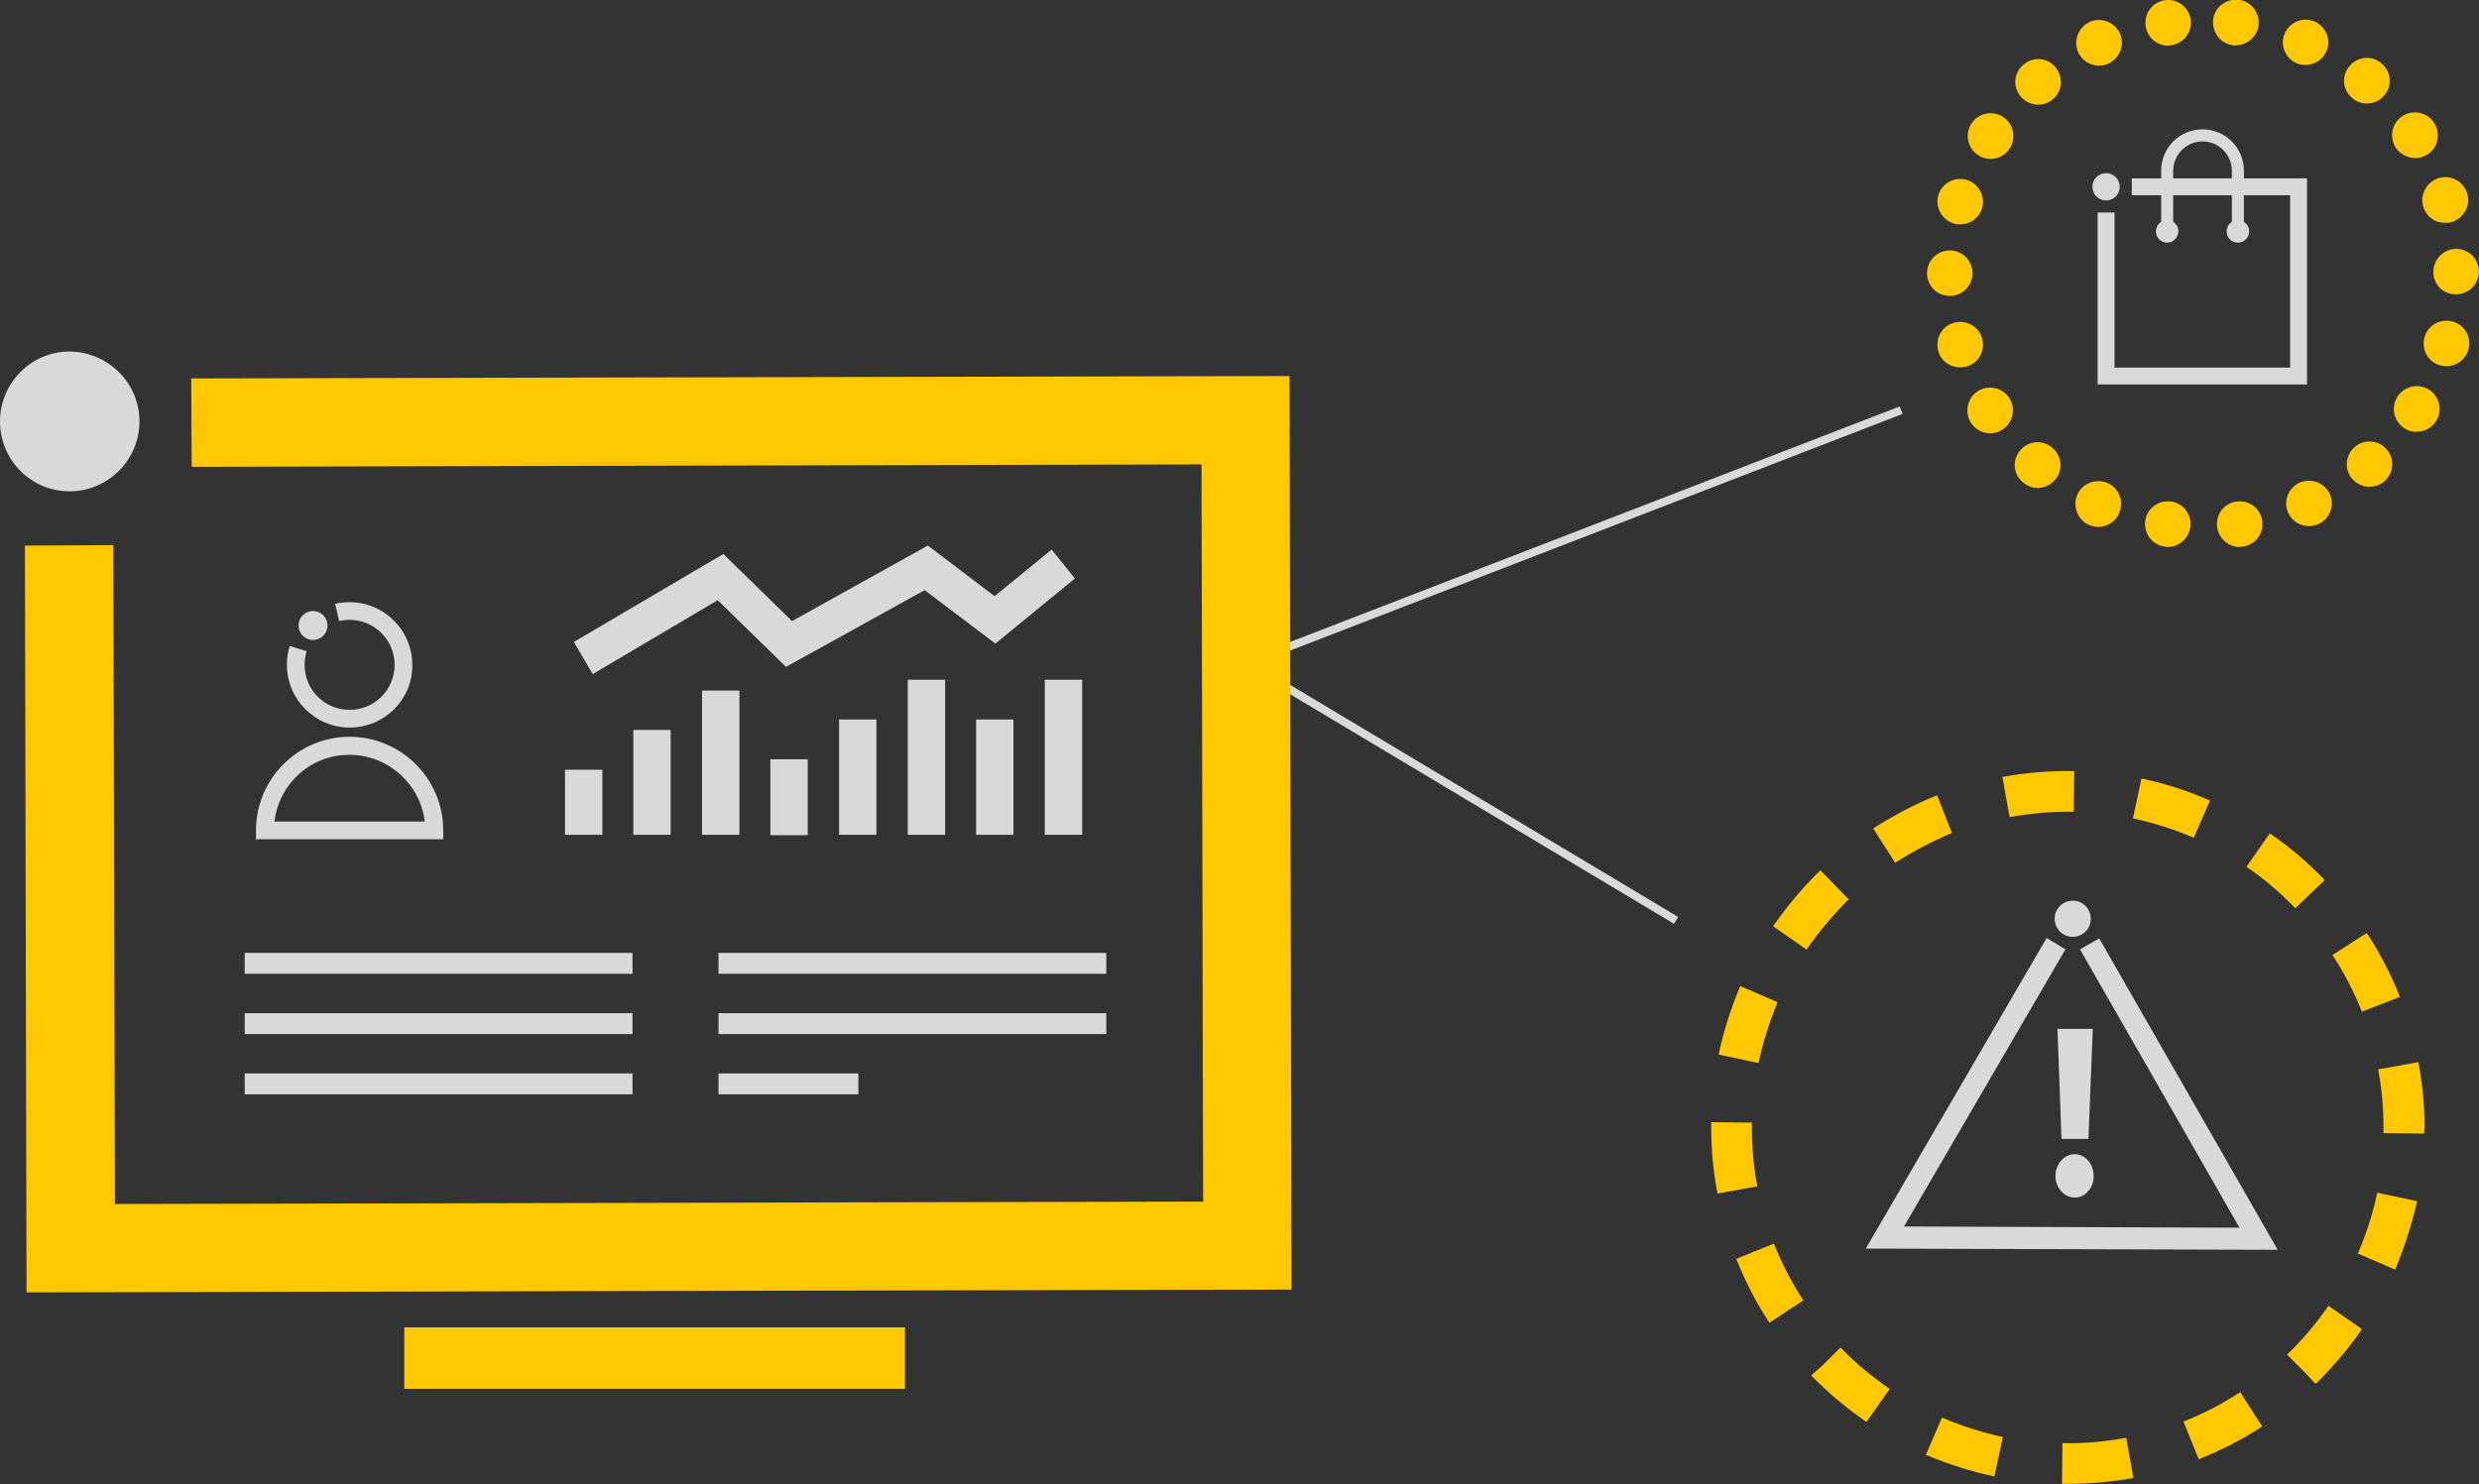 <?xml version="1.0" encoding="UTF-8"?> <!-- Generator: Adobe Illustrator 24.0.2, SVG Export Plug-In . SVG Version: 6.00 Build 0) --> <svg xmlns="http://www.w3.org/2000/svg" xmlns:xlink="http://www.w3.org/1999/xlink" id="Layer_1" x="0px" y="0px" viewBox="0 0 616.9 369.4" style="enable-background:new 0 0 616.9 369.4;" xml:space="preserve"><rect x="0" y="0" width="616.9" height="369.4" fill="#333333" stroke="none"/> <style type="text/css"> .st0{fill:#FFC800;stroke:#FFC800;stroke-width:0.526;stroke-miterlimit:10;} .st1{opacity:0.81;} .st2{fill:#FFFFFF;} .st3{fill:none;} .st4{opacity:0.81;fill:none;stroke:#FFFFFF;stroke-width:2;stroke-miterlimit:10;} .st5{opacity:0.71;} .st6{fill:none;stroke:#FFFFFF;stroke-width:1.958;stroke-miterlimit:10;} .st7{fill:#FFC800;} </style> <g> <path class="st0" d="M538.7,135.8L538.7,135.8L538.7,135.8c-3-0.4-5-3.2-4.6-6.1l0,0c0.4-3,3.2-5,6.1-4.6l0,0c3,0.4,5,3.1,4.6,6.1 l0,0c-0.4,2.7-2.7,4.7-5.4,4.7l0,0C539.2,135.9,538.9,135.9,538.7,135.8z M552,131.2c-0.4-3,1.6-5.7,4.6-6.1l0,0 c3-0.4,5.7,1.6,6.1,4.6l0,0c0.4,3-1.6,5.7-4.6,6.1l0,0c-0.3,0-0.5,0.1-0.8,0.1l0,0C554.7,135.9,552.4,133.9,552,131.2z M519.9,130.4L519.9,130.4L519.9,130.4c-2.7-1.2-3.9-4.5-2.7-7.2l0,0c1.2-2.7,4.5-3.9,7.2-2.7l0,0c2.7,1.2,3.9,4.4,2.7,7.2l0,0 c-0.9,2-2.9,3.2-4.9,3.2l0,0C521.4,130.9,520.6,130.7,519.9,130.4z M569.7,127.6c-1.3-2.7-0.1-5.9,2.6-7.2l0,0 c2.7-1.2,5.9-0.1,7.2,2.6l0,0c1.3,2.7,0.1,5.9-2.6,7.2l0,0c-0.7,0.3-1.5,0.5-2.3,0.5l0,0C572.6,130.7,570.6,129.6,569.7,127.6z M503.5,119.8L503.5,119.8L503.5,119.8c-2.3-2-2.5-5.4-0.5-7.6l0,0c2-2.3,5.4-2.5,7.6-0.5l0,0c2.3,2,2.5,5.4,0.6,7.6l0,0 c-1.1,1.2-2.6,1.9-4.1,1.9l0,0C505.7,121.2,504.5,120.7,503.5,119.8z M585.6,119.1c-2-2.2-1.7-5.7,0.5-7.6l0,0 c2.2-2,5.7-1.7,7.6,0.5l0,0c2,2.2,1.7,5.7-0.5,7.6l0,0c-1,0.9-2.3,1.3-3.6,1.3l0,0C588.2,120.9,586.7,120.3,585.6,119.1z M490.7,105.1c-1.6-2.5-0.9-5.9,1.6-7.5l0,0c2.5-1.6,5.9-0.9,7.5,1.6l0,0c1.6,2.5,0.9,5.9-1.6,7.5l0,0c-0.9,0.6-1.9,0.9-2.9,0.9 l0,0C493.5,107.6,491.7,106.7,490.7,105.1z M598.5,106.4c-2.5-1.6-3.3-4.9-1.7-7.5l0,0c1.6-2.5,5-3.3,7.5-1.7l0,0 c2.5,1.6,3.3,4.9,1.7,7.5l0,0c-1,1.6-2.8,2.5-4.6,2.5l0,0C600.4,107.3,599.4,107,598.5,106.4z M482.6,87.3L482.6,87.3L482.6,87.3 c-0.8-2.9,0.8-5.9,3.7-6.7l0,0c2.9-0.8,5.9,0.8,6.7,3.7l0,0c0.8,2.9-0.8,5.9-3.7,6.7l0,0c-0.5,0.1-1,0.2-1.5,0.2l0,0 C485.4,91.2,483.2,89.7,482.6,87.3z M607.3,90.7c-2.9-0.8-4.5-3.8-3.7-6.7l0,0c0.8-2.9,3.8-4.5,6.7-3.7l0,0 c2.9,0.8,4.5,3.8,3.7,6.7l0,0c-0.7,2.4-2.9,3.9-5.2,3.9l0,0C608.3,90.9,607.8,90.8,607.3,90.7z M485.2,73.4c-3,0-5.4-2.4-5.4-5.4 l0,0l0,0l0,0c0-3,2.4-5.4,5.4-5.4l0,0c3,0,5.4,2.4,5.4,5.4l0,0C490.6,71,488.2,73.4,485.2,73.4L485.2,73.4 C485.2,73.4,485.2,73.4,485.2,73.4z M605.8,67.7L605.8,67.7c0-3,2.4-5.4,5.4-5.5l0,0c3,0,5.4,2.4,5.4,5.4l0,0c0,3-2.4,5.4-5.4,5.4 l0,0c0,0,0,0,0,0l0,0C608.2,73.1,605.8,70.7,605.8,67.7z M486.3,55.4c-2.9-0.9-4.5-3.9-3.7-6.7l0,0c0.8-2.9,3.9-4.5,6.7-3.7l0,0 c2.9,0.9,4.5,3.9,3.7,6.7l0,0c-0.7,2.4-2.8,3.9-5.2,3.9l0,0C487.3,55.6,486.8,55.6,486.3,55.4z M603.3,51.4 c-0.9-2.9,0.8-5.9,3.6-6.8l0,0c2.9-0.9,5.9,0.7,6.8,3.6l0,0c0.9,2.9-0.8,5.9-3.6,6.8l0,0c-0.5,0.2-1,0.2-1.6,0.2l0,0 C606.2,55.3,604,53.8,603.3,51.4z M492.4,38.4c-2.5-1.6-3.2-5-1.6-7.5l0,0c1.6-2.5,5-3.2,7.5-1.6l0,0c2.5,1.6,3.2,5,1.6,7.5l0,0 c-1,1.6-2.8,2.5-4.5,2.5l0,0C494.3,39.3,493.3,39,492.4,38.4z M596.4,36.6c-1.6-2.5-0.9-5.9,1.6-7.5l0,0c2.5-1.6,5.9-0.9,7.5,1.6 l0,0c1.6,2.5,1,5.9-1.5,7.5l0,0c-0.9,0.6-2,0.9-3,0.9l0,0C599.1,39,597.4,38.1,596.4,36.6z M503.1,23.9c-2-2.3-1.7-5.7,0.6-7.6l0,0 l0,0l0,0c2.3-2,5.7-1.7,7.6,0.6l0,0c1.9,2.3,1.7,5.7-0.6,7.6l0,0c-1,0.9-2.3,1.3-3.5,1.3l0,0C505.7,25.8,504.1,25.1,503.1,23.9z M585.5,24.2c-2.3-1.9-2.6-5.4-0.6-7.6l0,0c1.9-2.3,5.4-2.6,7.6-0.6l0,0c2.3,1.9,2.6,5.4,0.6,7.6l0,0c-1.1,1.3-2.6,1.9-4.1,1.9l0,0 C587.7,25.5,586.5,25.1,585.5,24.2z M517.4,12.9c-1.2-2.7,0-5.9,2.7-7.2l0,0c0,0,0,0,0,0l0,0c2.7-1.2,5.9,0,7.2,2.7l0,0 c1.2,2.7,0,5.9-2.7,7.2l0,0c-0.7,0.3-1.5,0.5-2.2,0.5l0,0C520.3,16.1,518.3,14.9,517.4,12.9z M571.6,15.5c-2.7-1.2-4-4.4-2.8-7.1 l0,0c1.2-2.7,4.4-4,7.1-2.8l0,0c2.7,1.2,4,4.4,2.8,7.1l0,0c-0.9,2-2.9,3.2-5,3.2l0,0C573,15.9,572.3,15.8,571.6,15.5z M534.2,6.4 c-0.4-3,1.7-5.7,4.6-6.1l0,0c3-0.4,5.7,1.7,6.1,4.6l0,0c0.4,3-1.7,5.7-4.6,6.1l0,0c-0.2,0-0.5,0.1-0.8,0.1l0,0 C536.9,11.1,534.6,9.2,534.2,6.4z M555.7,11c-3-0.4-5-3.1-4.7-6.1l0,0c0.4-3,3.1-5,6.1-4.7l0,0l0,0l0,0c3,0.4,5,3.1,4.7,6.1l0,0 c-0.4,2.7-2.7,4.7-5.4,4.7l0,0C556.2,11.1,556,11.1,555.7,11z"></path> <g class="st1"> <path class="st2" d="M539.3,60.4c-1.5,0-2.8-1.2-2.8-2.8c0-1.5,1.2-2.8,2.8-2.8s2.8,1.2,2.8,2.8C542,59.2,540.8,60.4,539.3,60.4 M539.3,57.4c-0.1,0-0.2,0.1-0.2,0.2c0,0.1,0.1,0.2,0.2,0.2c0.1,0,0.2-0.1,0.2-0.2C539.5,57.5,539.4,57.4,539.3,57.4"></path> <path class="st2" d="M556.9,60.4c-1.5,0-2.8-1.2-2.8-2.8c0-1.5,1.2-2.8,2.8-2.8c1.5,0,2.8,1.2,2.8,2.8 C559.7,59.2,558.4,60.4,556.9,60.4 M556.9,57.4c-0.1,0-0.2,0.1-0.2,0.2c0,0.1,0.1,0.2,0.2,0.2c0.1,0,0.2-0.1,0.2-0.2 C557.1,57.5,557,57.4,556.9,57.4"></path> <g> <polygon class="st2" points="574.1,95.7 522,95.7 522,52.9 526.2,52.9 526.2,91.5 569.9,91.5 569.9,48.6 530.5,48.6 530.5,44.4 574.1,44.4 "></polygon> <path class="st2" d="M558.4,59h-3V42.5c0-4-3.3-7.3-7.3-7.3s-7.3,3.3-7.3,7.3V59h-3V42.5c0-5.7,4.6-10.3,10.3-10.3 s10.3,4.6,10.3,10.3V59z"></path> <rect x="536.5" y="54.9" class="st3" width="5.5" height="5.5"></rect> <rect x="554.1" y="54.9" class="st3" width="5.5" height="5.5"></rect> <path class="st2" d="M527.5,46.5c0,1.9-1.5,3.4-3.4,3.4c-1.9,0-3.4-1.5-3.4-3.4c0-1.9,1.5-3.4,3.4-3.4 C526,43.1,527.5,44.6,527.5,46.5"></path> </g> </g> <path class="st0" d="M514.6,369.1c-0.4,0-0.8,0-1.2,0l0.1-9.6c5.2,0.1,10.3-0.4,15.4-1.3l1.7,9.5 C525.4,368.6,520,369.1,514.6,369.1z M496.1,367.2c-5.7-1.2-11.2-3-16.5-5.2l3.8-8.8c4.7,2,9.7,3.6,14.7,4.7L496.1,367.2z M547.3,362.9l-3.6-8.9c4.8-1.9,9.4-4.3,13.7-7.1l5.2,8.1C557.9,358.1,552.7,360.7,547.3,362.9z M464.4,353.6 c-4.7-3.3-9.2-7-13.2-11.1l-0.1-0.1l2.8-2.5l4.1-4.1l0.1,0.1v0c3.6,3.7,7.6,7,11.8,9.9L464.4,353.6z M576.2,344.1l-2-2.2l-4.7-4.7 l0.1-0.1h0c3.7-3.6,7-7.5,9.9-11.7l7.9,5.5c-3.2,4.7-7,9.1-11.1,13.2L576.2,344.1z M440.4,328.9c-3.2-4.8-5.8-10-8-15.4l8.9-3.6 c1.9,4.8,4.3,9.4,7.1,13.7L440.4,328.9z M595.9,315.7l-8.8-3.8c2-4.7,3.6-9.7,4.7-14.7l9.4,2C599.9,304.8,598.1,310.3,595.9,315.7z M427.6,296.8c-1-5.3-1.5-10.7-1.5-16.1l0-1.1l9.6,0.1l0,1c0,4.8,0.4,9.7,1.3,14.4L427.6,296.8z M603,281.9l-9.6-0.1 c0-0.4,0-0.7,0-1.1c0-4.8-0.4-9.6-1.3-14.3l9.5-1.7c1,5.3,1.5,10.7,1.5,16C603,281.1,603,281.5,603,281.9z M437.4,264.3l-9.4-2 c1.2-5.7,3-11.2,5.2-16.5l8.8,3.8C440.1,254.3,438.5,259.2,437.4,264.3z M587.9,251.5c-1.9-4.8-4.3-9.4-7.1-13.7l8.1-5.2 c3.2,4.9,5.8,10,8,15.4L587.9,251.5z M449.5,236l-7.9-5.5c3.3-4.7,7-9.2,11.2-13.3l0.2-0.2l6.7,6.9l-0.2,0.1 C455.8,227.8,452.4,231.8,449.5,236z M571.2,225.7c-0.1-0.1-0.1-0.1-0.2-0.2c-3.6-3.7-7.5-7-11.6-9.8l5.5-7.9 c4.7,3.2,9.1,7,13.1,11.1l0.1,0.2L571.2,225.7z M471.7,214.4l-5.2-8.1c4.9-3.1,10-5.8,15.4-8l3.5,8.9 C480.7,209.2,476.1,211.6,471.7,214.4z M545.8,208.2c-4.7-2-9.7-3.6-14.7-4.7l2-9.4c5.7,1.2,11.2,3,16.5,5.3L545.8,208.2z M500.3,203.1l-1.7-9.5c5.7-1,11.5-1.5,17.3-1.4l-0.1,9.6C510.6,201.7,505.4,202.2,500.3,203.1z"></path> <g> <g class="st1"> <g> <path class="st2" d="M516.3,298.1c-2.7,0-4.8-2.5-4.8-5.4c0-3,2.2-5.4,4.8-5.4c2.6,0,4.7,2.4,4.7,5.4 C521.1,295.7,518.9,298.1,516.3,298.1z M519.7,283.5l-6.7,0l-1-27.4l8.8,0L519.7,283.5z"></path> </g> </g> <g class="st1"> <polygon class="st2" points="566.8,311.1 464.3,310.8 509.3,233.5 514,236.3 473.8,305.3 557.3,305.6 517.6,236.3 522.4,233.6 "></polygon> </g> <g class="st1"> <circle class="st2" cx="515.8" cy="228.7" r="4.5"></circle> </g> </g> <line class="st4" x1="310.1" y1="165.1" x2="473.1" y2="102.1"></line> <line class="st4" x1="310.1" y1="165.1" x2="417.1" y2="229.1"></line> <g> <g class="st5"> <path class="st6" d="M65.2,283.5"></path> </g> <g class="st5"> <path class="st6" d="M64.5,184"></path> </g> <g class="st1"> <path class="st6" d="M46.8,170.4"></path> </g> <g class="st1"> <path class="st6" d="M60.5,278.1"></path> </g> <g class="st1"> <path class="st6" d="M43.1,148"></path> </g> <g class="st1"> <path class="st6" d="M47.1,132.6"></path> </g> <g class="st1"> <path class="st6" d="M177.6,166.6"></path> </g> <g class="st1"> <path class="st6" d="M224.3,212.5"></path> </g> <g class="st5"> <path class="st6" d="M172.8,113.6"></path> </g> <g class="st5"> <path class="st6" d="M175.2,180.8"></path> </g> <g class="st5"> <path class="st6" d="M223.1,219.4"></path> </g> <g class="st5"> <path class="st6" d="M309.8,223.1"></path> </g> <g class="st1"> <path class="st6" d="M179.2,138.1"></path> </g> <g class="st1"> <path class="st6" d="M308.6,216.8"></path> </g> <g class="st1"> <g> <path class="st2" d="M87,181.1c-8.6,0-15.6-7-15.6-15.6c0-1.6,0.2-3.2,0.7-4.7l4.2,1.3c-0.3,1.1-0.5,2.2-0.5,3.4 c0,6.2,5,11.2,11.2,11.2c6.2,0,11.2-5,11.2-11.2c0-6.2-5-11.2-11.2-11.2c-0.9,0-1.8,0.1-2.6,0.3l-1-4.3c1.2-0.3,2.4-0.4,3.6-0.4 c8.6,0,15.6,7,15.6,15.6C102.7,174.1,95.7,181.1,87,181.1"></path> </g> <g> <path class="st2" d="M110.3,208.9H63.7v-2.2c0-12.8,10.4-23.3,23.3-23.3c12.8,0,23.3,10.4,23.3,23.3V208.9z M68.3,204.5h37.4 c-1.1-9.3-9.1-16.6-18.7-16.6C77.4,187.8,69.4,195.1,68.3,204.5"></path> </g> <g> <path class="st2" d="M77.9,152.1c2,0,3.6,1.6,3.6,3.6c0,2-1.6,3.6-3.6,3.6c-2,0-3.6-1.6-3.6-3.6 C74.3,153.7,75.9,152.1,77.9,152.1"></path> </g> </g> <g class="st1"> <g> <rect x="174.7" y="171.9" class="st2" width="9.3" height="35.9"></rect> </g> <g> <rect x="191.7" y="189" class="st2" width="9.3" height="18.9"></rect> </g> <g> <rect x="208.8" y="179.1" class="st2" width="9.3" height="28.7"></rect> </g> <g> <rect x="225.9" y="169.2" class="st2" width="9.3" height="38.6"></rect> </g> <g> <rect x="242.9" y="179.1" class="st2" width="9.3" height="28.7"></rect> </g> <g> <g> <rect x="140.6" y="191.6" class="st2" width="9.3" height="16.2"></rect> </g> <g> <rect x="157.6" y="181.7" class="st2" width="9.3" height="26.1"></rect> </g> <g> <rect x="260" y="169.2" class="st2" width="9.3" height="38.6"></rect> </g> <g> <polygon class="st2" points="147.5,167.8 142.8,159.8 180,137.9 197.1,154.6 230.9,135.8 247.5,148.4 261.7,136.8 267.5,144 247.7,160.2 230.1,146.9 195.6,166 178.6,149.4 "></polygon> </g> </g> </g> <g class="st1"> <g> <rect x="60.9" y="237.2" class="st2" width="96.5" height="5.2"></rect> </g> <g> <rect x="60.9" y="252.2" class="st2" width="96.5" height="5.2"></rect> </g> <g> <rect x="60.9" y="267.2" class="st2" width="96.5" height="5.2"></rect> </g> </g> <g class="st1"> <g> <rect x="178.8" y="237.2" class="st2" width="96.5" height="5.2"></rect> </g> <g> <rect x="178.8" y="252.2" class="st2" width="96.5" height="5.2"></rect> </g> <g> <rect x="178.8" y="267.2" class="st2" width="34.8" height="5.2"></rect> </g> </g> <g> <polygon class="st7" points="321.1,320.7 6.9,321.4 6.5,136 27.9,136 28.3,299.9 299.6,299.3 299.2,115.3 47.9,115.9 47.8,94.5 320.6,93.8 "></polygon> <path class="st7" d="M6.6,321.7v-0.3L6.2,135.8h0.3l21.7-0.1v0.3l0.4,163.7l270.8-0.6l-0.4-183.5l-251.3,0.6v-0.3l-0.1-21.7h0.3 l273-0.6v0.3l0.5,227.1h-0.3L6.6,321.7z M6.7,136.3l0.4,184.9l313.7-0.7l-0.5-226.3L48.1,94.7l0,20.9l251.3-0.6v0.3l0.4,184.3 h-0.3L28,300.2v-0.3l-0.4-163.7L6.7,136.3z"></path> </g> <g class="st1"> <path class="st2" d="M34.7,104.9c0,9.6-7.8,17.4-17.4,17.4c-9.6,0-17.3-7.8-17.3-17.4c0-9.6,7.8-17.4,17.3-17.4 C26.9,87.6,34.7,95.3,34.7,104.9"></path> </g> <g> <rect x="100.6" y="330.4" class="st7" width="124.6" height="15.3"></rect> </g> </g> </g> </svg> 